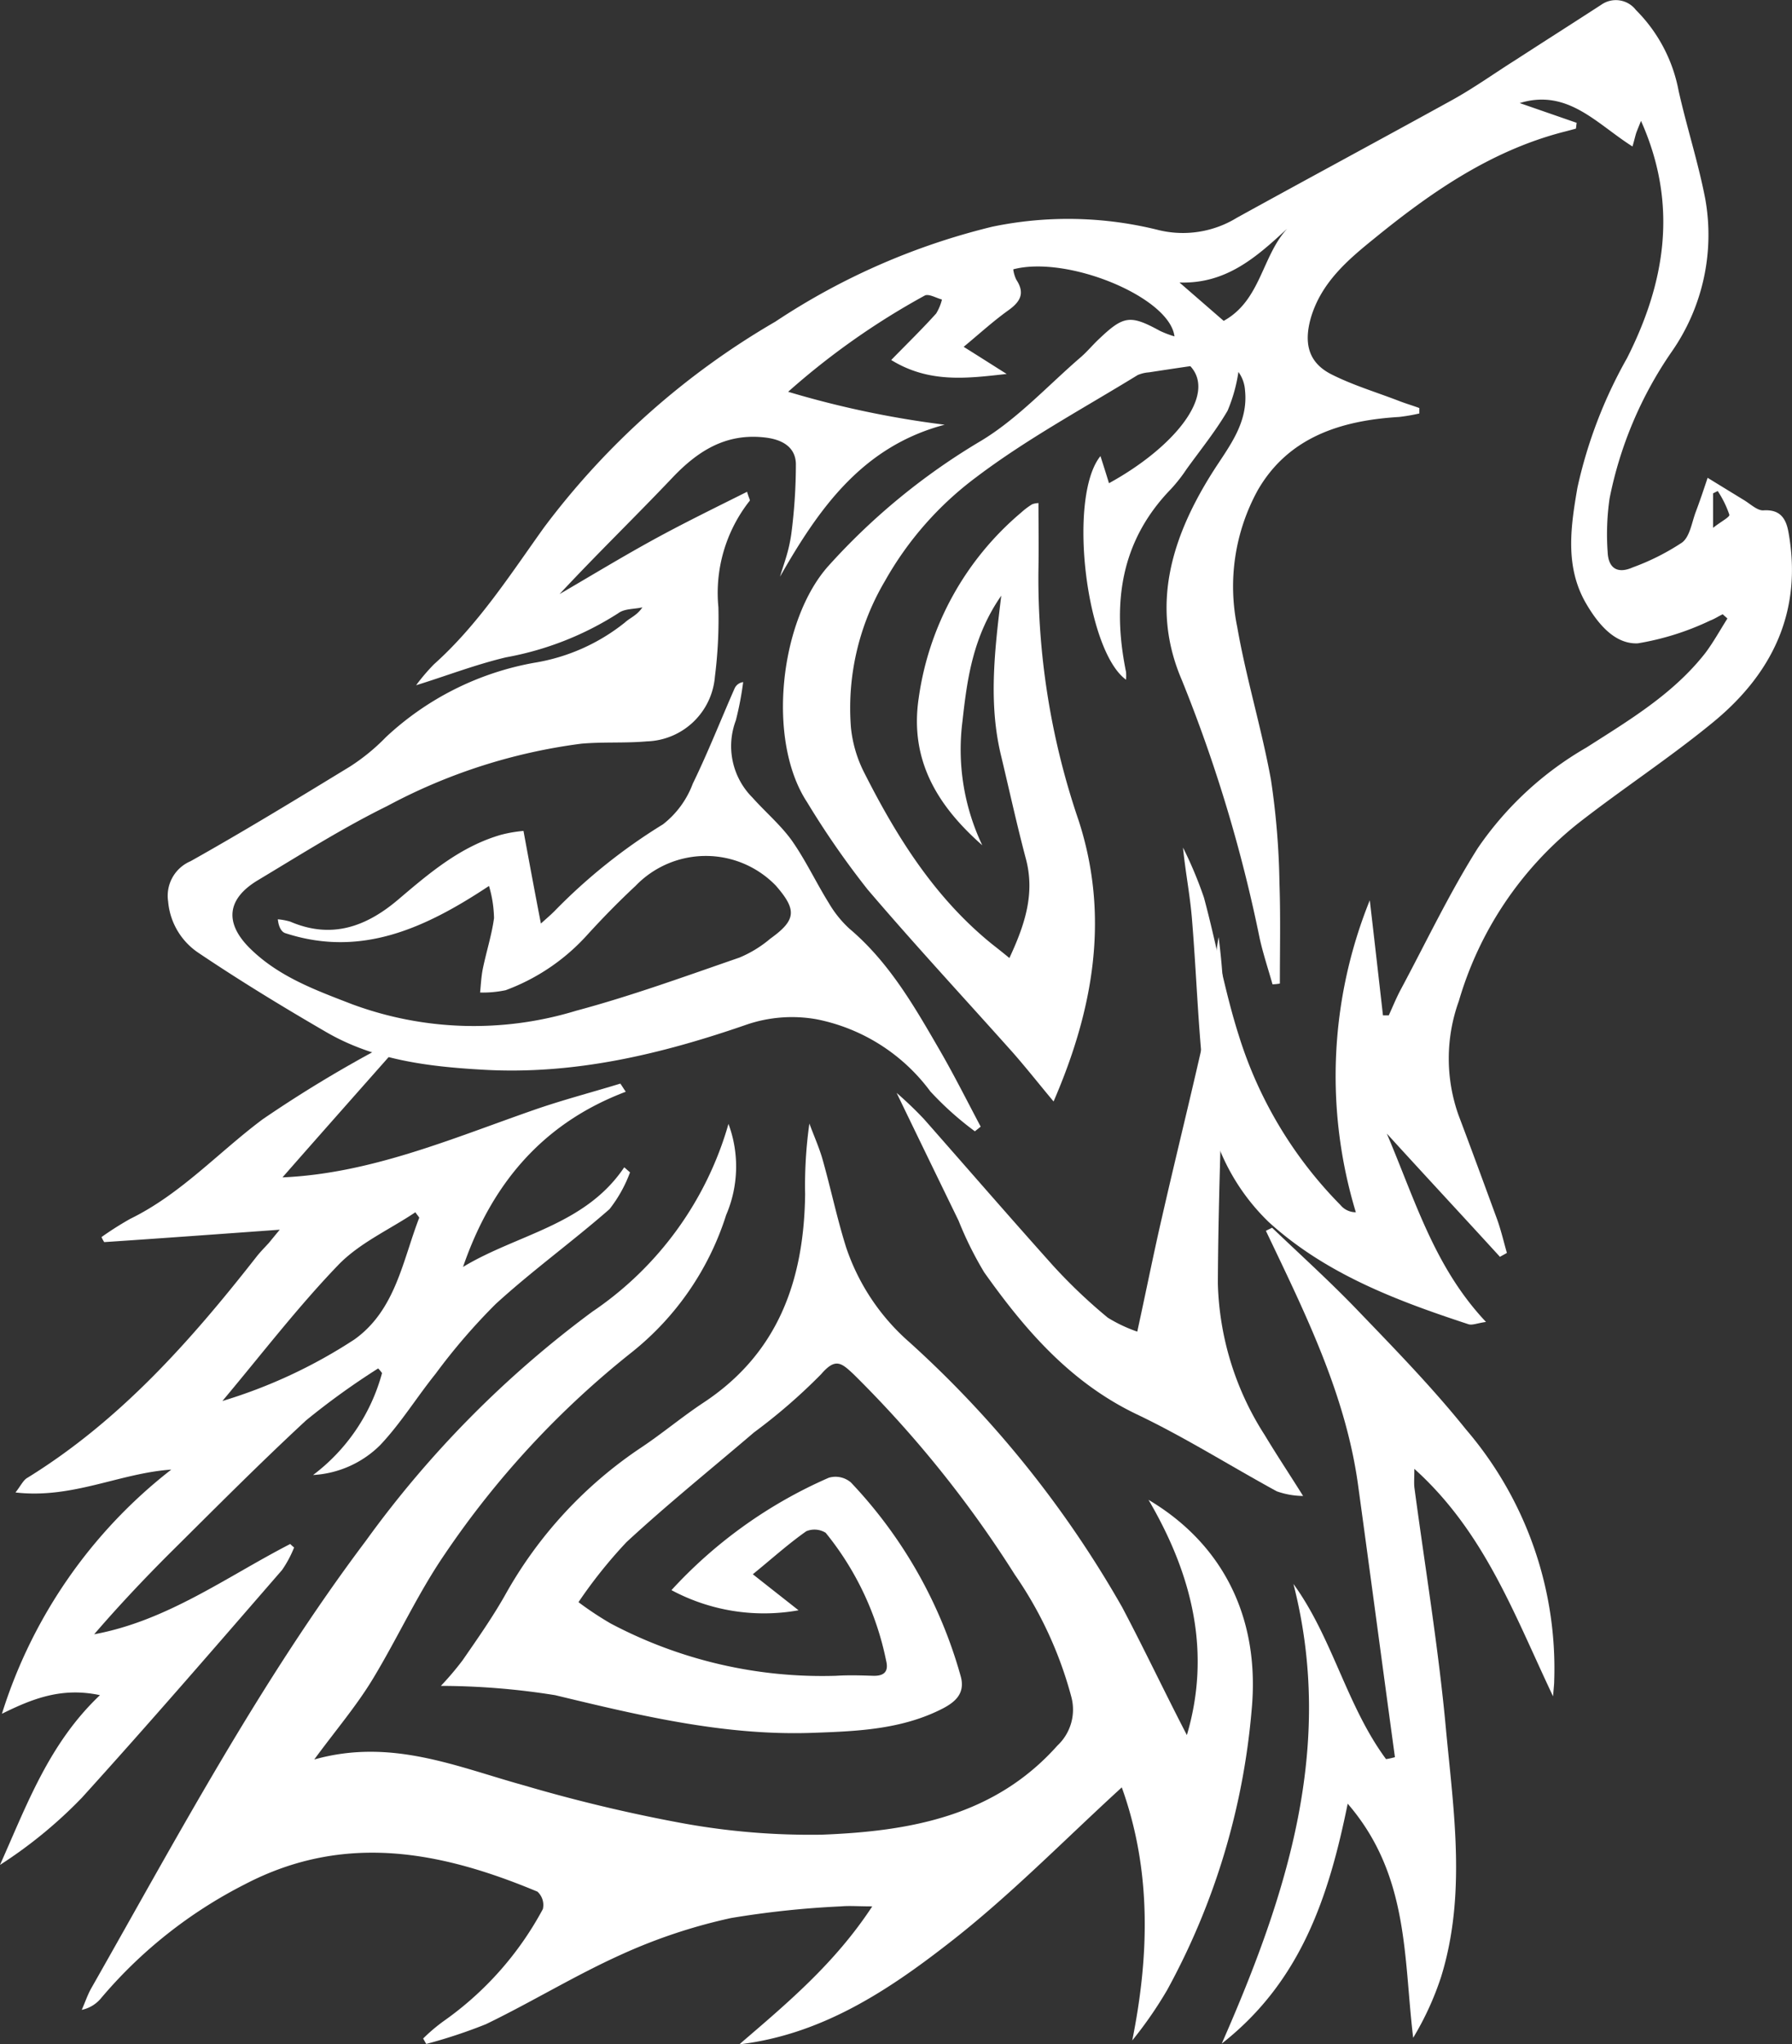 <svg id="Camada_1" data-name="Camada 1" xmlns="http://www.w3.org/2000/svg" viewBox="0 0 108.667 123.945"><rect x="0" y="0" width="108.667" height="123.945" fill="#333333" stroke="none"/><defs><style>.cls-1{fill:#fff;}</style></defs><path class="cls-1" d="M90.957,76.199c-2.209-2.42-4.441-4.817-6.861-7.472,1.739,4.088,2.89,8.106,6.015,11.42-.517.07-.822.211-1.057.141-4.37-1.433-8.67-3.055-12.124-6.203a12.843,12.843,0,0,1-3.877-8.224c-.399-3.384-.493-6.791-.775-10.174-.117-1.433-.399-2.843-.54-4.3a24.315,24.315,0,0,1,1.269,3.031c.752,2.773,1.245,5.639,2.115,8.365a25.32,25.32,0,0,0,6.156,10.268,1.206,1.206,0,0,0,.94.446,28.451,28.451,0,0,1,.846-18.915c.282,2.42.54,4.699.799,6.979h.352c.235-.517.446-1.034.705-1.527,1.551-2.89,2.961-5.874,4.699-8.623A20.17,20.17,0,0,1,96.197,45.324c2.608-1.668,5.263-3.243,7.214-5.733.493-.658.893-1.386,1.339-2.091-.094-.094-.188-.164-.282-.258-.258.117-.493.282-.752.376a16.424,16.424,0,0,1-4.394,1.386c-1.433.07-2.467-1.245-3.172-2.467-1.269-2.232-.893-4.652-.493-6.979a28.238,28.238,0,0,1,3.008-7.848c2.303-4.558,3.125-9.281.846-14.38-.141.352-.211.517-.282.705-.07.211-.117.446-.235.846-2.162-1.363-3.924-3.525-6.838-2.632l3.454,1.198c-.024.117-.024.235-.047.352-.258.07-.517.141-.799.211-4.394,1.151-8.012,3.666-11.443,6.462-1.598,1.292-3.196,2.655-3.83,4.793-.446,1.574-.141,2.749,1.292,3.454,1.316.658,2.749,1.081,4.135,1.621.376.141.775.258,1.151.399v.329a11.078,11.078,0,0,1-1.222.211c-3.525.211-6.72,1.222-8.576,4.441a12.116,12.116,0,0,0-1.245,8.294c.54,3.102,1.48,6.156,2.044,9.258a46.77,46.77,0,0,1,.517,6.297c.07,2.021.024,4.041.024,6.062a2.879,2.879,0,0,1-.446.047c-.258-.916-.564-1.833-.775-2.773a89.165,89.165,0,0,0-4.723-15.673c-1.95-4.535-.587-8.741,1.903-12.665.963-1.504,2.138-2.937,1.927-4.911a2.117,2.117,0,0,0-.399-1.104,9.655,9.655,0,0,1-.658,2.35c-.728,1.245-1.645,2.373-2.491,3.548a9.621,9.621,0,0,1-.94,1.198c-3.078,3.172-3.572,6.955-2.726,11.091a3.134,3.134,0,0,1,0,.47c-2.444-1.762-3.548-11.091-1.551-13.558.188.587.352,1.104.517,1.645,3.901-2.138,6.556-5.334,4.934-7.096-.987.141-1.739.258-2.514.376a2.072,2.072,0,0,0-.681.164c-3.29,2.021-6.697,3.854-9.775,6.18a20.171,20.171,0,0,0-5.545,6.297,15.131,15.131,0,0,0-2.068,8.882A7.714,7.714,0,0,0,52.422,46.875c1.974,3.901,4.276,7.566,7.731,10.362.329.258.658.517,1.057.846.94-2.021,1.574-3.924.987-6.062-.54-2.044-.987-4.088-1.48-6.156-.775-3.149-.423-6.297,0-9.751-1.715,2.467-2.068,5.028-2.35,7.59a13.517,13.517,0,0,0,1.198,7.543c-2.726-2.397-4.417-5.169-3.854-8.929a17.956,17.956,0,0,1,6.227-11.255,4.37,4.37,0,0,1,.658-.493,1.337,1.337,0,0,1,.376-.07c0,1.339.024,2.632,0,3.948a45.287,45.287,0,0,0,2.444,15.32c1.88,5.827.893,11.42-1.527,17.012-.846-1.01-1.621-1.997-2.467-2.961-2.937-3.29-5.945-6.532-8.811-9.892a51.62,51.62,0,0,1-3.666-5.287c-2.491-3.783-1.645-11.091,1.316-14.357A39.586,39.586,0,0,1,59.471,26.738c2.232-1.339,4.065-3.36,6.086-5.099.376-.329.705-.728,1.081-1.081C68.141,19.125,68.541,19.078,70.35,20.065a6.134,6.134,0,0,0,.869.329c-.282-2.373-6.485-4.934-9.775-4.065a1.979,1.979,0,0,0,.188.634c.54.822.235,1.339-.493,1.856-.916.658-1.739,1.41-2.702,2.209.94.587,1.786,1.128,2.608,1.645-2.35.258-4.676.587-7.002-.846.963-.987,1.88-1.88,2.726-2.82a3.051,3.051,0,0,0,.352-.846c-.352-.094-.822-.376-1.057-.235a44.937,44.937,0,0,0-8.271,5.827,57.948,57.948,0,0,0,9.493,1.997C52.304,27.067,49.673,30.803,47.3,34.962c.117-.399.258-.799.376-1.198a9.466,9.466,0,0,0,.305-1.363,32.946,32.946,0,0,0,.282-4.276c-.024-1.034-.846-1.48-1.856-1.598-2.373-.282-4.088.799-5.663,2.467-2.232,2.35-4.558,4.605-6.814,7.026,1.856-1.081,3.713-2.209,5.592-3.243s3.807-1.974,5.78-2.961c.117.399.188.493.164.54a9.02,9.02,0,0,0-1.903,6.462,27.875,27.875,0,0,1-.211,4.206,4.27,4.27,0,0,1-4.135,3.924c-1.316.117-2.655.023-3.971.141a34.07,34.07,0,0,0-11.772,3.783c-2.679,1.316-5.24,2.937-7.825,4.488-1.927,1.151-2.044,2.632-.446,4.182,1.739,1.692,3.947,2.491,6.133,3.337a21.252,21.252,0,0,0,13.605.399c3.337-.893,6.626-2.091,9.892-3.219a7.102,7.102,0,0,0,1.88-1.151c1.574-1.128,1.621-1.739.329-3.219a5.91,5.91,0,0,0-8.506.024c-1.034.963-2.021,1.974-2.961,3.008a12.474,12.474,0,0,1-4.911,3.313,6.686,6.686,0,0,1-1.551.141c.047-.47.07-.963.164-1.433.211-1.034.54-2.044.681-3.078a7.343,7.343,0,0,0-.305-1.95c-3.901,2.585-7.778,4.347-12.336,2.867-.258-.07-.423-.399-.47-.846a3.87,3.87,0,0,1,.752.141c2.514,1.081,4.629.305,6.579-1.363,1.88-1.598,3.76-3.196,6.203-3.901a8.302,8.302,0,0,1,1.363-.235c.352,1.903.681,3.689,1.057,5.616.282-.258.564-.493.822-.752a34.068,34.068,0,0,1,6.579-5.263,5.601,5.601,0,0,0,1.809-2.467c.916-1.88,1.692-3.854,2.538-5.78a.662.662,0,0,1,.517-.376,19.352,19.352,0,0,1-.446,2.326,4.409,4.409,0,0,0,1.01,4.676c.775.869,1.692,1.645,2.373,2.585.846,1.198,1.48,2.561,2.256,3.807a6.69,6.69,0,0,0,1.245,1.551c2.42,2.044,3.947,4.723,5.498,7.402.869,1.504,1.645,3.055,2.467,4.605l-.352.282a19.077,19.077,0,0,1-2.702-2.42,11.303,11.303,0,0,0-6.885-4.37,8.523,8.523,0,0,0-4.206.305c-5.216,1.809-10.503,3.078-16.072,2.749-3.29-.188-6.556-.587-9.469-2.279-2.632-1.527-5.216-3.102-7.731-4.793a4.168,4.168,0,0,1-1.856-3.125,2.278,2.278,0,0,1,1.363-2.444c3.266-1.833,6.462-3.783,9.657-5.733a12.299,12.299,0,0,0,2.185-1.786,17.741,17.741,0,0,1,8.999-4.511,11.796,11.796,0,0,0,5.498-2.444c.305-.282.728-.423,1.057-.916-.493.117-1.081.07-1.457.352a18.795,18.795,0,0,1-6.814,2.679c-1.88.446-3.689,1.151-5.451,1.692a12.025,12.025,0,0,1,1.081-1.269c2.679-2.397,4.605-5.404,6.673-8.294A46.965,46.965,0,0,1,47.018,19.501,41.429,41.429,0,0,1,60.176,13.744a22.56,22.56,0,0,1,10.104.211,6.255,6.255,0,0,0,4.723-.752c4.347-2.397,8.717-4.746,13.064-7.143,1.316-.728,2.561-1.621,3.83-2.42C93.636,2.513,95.375,1.408,97.113.28a1.534,1.534,0,0,1,2.091.329,9.355,9.355,0,0,1,2.585,4.887c.493,2.209,1.198,4.37,1.621,6.579a12.382,12.382,0,0,1-2.044,9.258,23.781,23.781,0,0,0-3.76,8.882,15.152,15.152,0,0,0-.117,3.266c.047,1.01.634,1.316,1.527.916a14.208,14.208,0,0,0,2.984-1.504c.47-.352.587-1.198.822-1.833.258-.681.493-1.386.728-2.091l2.185,1.339c.399.235.822.658,1.198.634,1.057-.07,1.386.54,1.527,1.363.846,4.77-.987,8.529-4.558,11.467-2.655,2.185-5.545,4.065-8.247,6.18a21.435,21.435,0,0,0-7.19,10.738,10.255,10.255,0,0,0-.024,6.908c.799,2.115,1.574,4.229,2.35,6.344.235.658.399,1.363.587,2.021C91.216,76.058,91.075,76.129,90.957,76.199ZM78.057,13.862c-1.856,1.715-3.689,3.36-6.532,3.266l2.679,2.326C76.459,18.209,76.506,15.553,78.057,13.862Zm26.105,15.908-.282.141v2.091c.47-.376,1.034-.658.987-.799A6.236,6.236,0,0,0,104.162,29.769Z"/><path class="cls-1" d="M71.972,105.195c1.457-4.934.399-9.61-2.326-14.263,4.511,2.679,6.791,7.167,6.25,12.782a42.872,42.872,0,0,1-5.122,16.941,24.415,24.415,0,0,1-2.115,3.055c1.057-5.24,1.151-10.386-.634-15.344-3.525,3.219-6.838,6.626-10.55,9.493-3.713,2.89-7.707,5.498-12.641,6.086,2.867-2.467,5.78-4.887,8.059-8.365-.846,0-1.386-.047-1.903,0a56.41,56.41,0,0,0-6.65.705,32.967,32.967,0,0,0-6.65,2.209c-2.82,1.269-5.451,2.89-8.224,4.229a31.075,31.075,0,0,1-3.619,1.198c-.07-.117-.117-.211-.188-.329a10.587,10.587,0,0,1,1.245-1.057,19.656,19.656,0,0,0,6.015-6.791,1.095,1.095,0,0,0-.329-1.057c-5.851-2.444-11.702-3.595-17.74-.446a28.018,28.018,0,0,0-8.764,6.955,2.069,2.069,0,0,1-1.128.658c.188-.423.329-.846.54-1.245,5.263-9.258,10.268-18.657,16.683-27.186A63.564,63.564,0,0,1,35.904,79.536a20.557,20.557,0,0,0,8.271-11.396,7.438,7.438,0,0,1-.141,5.522,17.337,17.337,0,0,1-5.686,8.294A54.755,54.755,0,0,0,26.975,94.222c-1.645,2.397-2.867,5.099-4.394,7.613-.987,1.621-2.232,3.078-3.525,4.84,4.676-1.316,8.647.446,12.735,1.574a95.41,95.41,0,0,0,9.54,2.279,43.253,43.253,0,0,0,8.529.705c5.31-.211,10.433-1.104,14.263-5.404a2.983,2.983,0,0,0,.846-2.937,23.768,23.768,0,0,0-3.431-7.425,68.387,68.387,0,0,0-9.775-12.148c-.752-.705-1.104-1.01-1.974,0a34.441,34.441,0,0,1-4.065,3.525c-2.585,2.209-5.24,4.347-7.731,6.65a29.085,29.085,0,0,0-2.914,3.642,19.916,19.916,0,0,0,1.95,1.292,27.388,27.388,0,0,0,13.675,3.172c.752-.047,1.48-.024,2.232,0,.681.023.963-.258.799-.916a17.939,17.939,0,0,0-3.666-7.754,1.288,1.288,0,0,0-1.175-.094c-1.104.775-2.115,1.692-3.243,2.608,1.01.799,1.88,1.48,2.773,2.185a11.876,11.876,0,0,1-7.707-1.222,28.26,28.26,0,0,1,9.54-6.814,1.441,1.441,0,0,1,1.339.282,27.984,27.984,0,0,1,6.673,11.796c.258,1.01-.352,1.527-1.128,1.927-2.444,1.245-5.099,1.363-7.754,1.457-5.381.211-10.55-1.034-15.72-2.279a44.271,44.271,0,0,0-6.932-.564,18.134,18.134,0,0,0,1.316-1.551c.893-1.292,1.786-2.561,2.561-3.924a25.887,25.887,0,0,1,8.271-8.976c1.269-.846,2.444-1.833,3.713-2.679,4.605-3.008,6.156-7.472,6.227-12.665a26.894,26.894,0,0,1,.258-4.3c.258.705.564,1.386.775,2.091.517,1.809.893,3.642,1.457,5.428a13.219,13.219,0,0,0,3.854,5.757A64.826,64.826,0,0,1,68.047,97.441C69.387,99.978,70.632,102.61,71.972,105.195Z"/><path class="cls-1" d="M6.156,75.001A19.63,19.63,0,0,1,7.895,73.897c3.078-1.504,5.357-4.042,8.036-6.039a76.38,76.38,0,0,1,7.308-4.417,3.938,3.938,0,0,1,1.151-.282c-2.514,2.843-4.911,5.545-7.261,8.224,5.334-.235,10.198-2.326,15.179-4.065,1.739-.611,3.548-1.081,5.31-1.621.117.164.211.329.329.493-5.028,1.903-8.13,5.569-9.869,10.621,3.313-1.997,7.402-2.514,9.775-6.039.117.094.235.211.352.305a8.195,8.195,0,0,1-1.245,2.232c-2.256,1.974-4.699,3.736-6.908,5.757a37.08,37.08,0,0,0-3.642,4.229c-1.151,1.433-2.115,3.008-3.36,4.323a6.259,6.259,0,0,1-4.065,1.809,11.483,11.483,0,0,0,4.182-6.18,2.488,2.488,0,0,0-.235-.282,44.843,44.843,0,0,0-4.37,3.149c-2.843,2.632-5.569,5.381-8.294,8.083-1.574,1.574-3.102,3.196-4.558,4.887,4.441-.822,8.012-3.478,11.89-5.475a2.118,2.118,0,0,0,.235.211,6.876,6.876,0,0,1-.728,1.363c-4.018,4.629-8.036,9.281-12.148,13.816A27.714,27.714,0,0,1,0,113.066c1.621-3.619,2.961-7.355,6.062-10.292C3.736,102.281,1.974,102.986.117,103.902A30.149,30.149,0,0,1,10.386,89.099C7.261,89.311,4.394,90.885.94,90.486c.329-.423.47-.752.728-.893,5.592-3.454,9.869-8.271,13.863-13.37.235-.305.517-.587.775-.869.211-.258.423-.517.658-.799-3.595.258-7.12.517-10.644.752A1.942,1.942,0,0,1,6.156,75.001Zm19.268-1.175c-.07-.117-.164-.211-.235-.329-1.574,1.057-3.384,1.856-4.676,3.196-2.444,2.538-4.605,5.357-7.026,8.247a30.898,30.898,0,0,0,8.012-3.736C23.991,79.418,24.413,76.434,25.424,73.826Z"/><path class="cls-1" d="M84.589,106.534c-.752-5.498-1.48-10.997-2.232-16.471-.752-5.522-3.219-10.456-5.592-15.438.117-.07.235-.117.376-.188,1.645,1.574,3.36,3.125,4.958,4.77,2.326,2.42,4.699,4.84,6.791,7.449a22.257,22.257,0,0,1,5.357,15.25c0,.188-.024.376-.07.94-2.373-5.005-4.159-9.963-8.412-13.793,0,.564-.024.822,0,1.104.658,4.934,1.48,9.845,1.927,14.78.47,4.958,1.222,9.986-.305,14.921a17.937,17.937,0,0,1-1.692,3.689c-.587-4.864-.235-9.869-3.971-14.192-1.151,5.663-2.843,10.785-7.637,14.545,3.994-9.093,6.861-18.046,4.347-27.868,2.373,3.266,3.219,7.378,5.616,10.621A4.447,4.447,0,0,0,84.589,106.534Z"/><path class="cls-1" d="M68.964,80.734c.54-2.467.987-4.723,1.504-6.955.963-4.229,2.021-8.412,2.937-12.665.305-1.386.211-2.843.493-4.3a42.626,42.626,0,0,1,.329,4.253c-.094,5.592-.352,11.161-.376,16.753A17.827,17.827,0,0,0,76.694,87.008c.705,1.175,1.457,2.303,2.326,3.689a4.874,4.874,0,0,1-1.598-.282c-2.843-1.551-5.592-3.29-8.506-4.676-4.018-1.927-6.767-5.122-9.234-8.6a21.489,21.489,0,0,1-1.551-3.125c-1.222-2.514-2.444-5.028-3.76-7.754a22.242,22.242,0,0,1,1.668,1.598c2.608,2.961,5.193,5.945,7.825,8.882a32.353,32.353,0,0,0,3.313,3.149A8.975,8.975,0,0,0,68.964,80.734Z"/></svg>